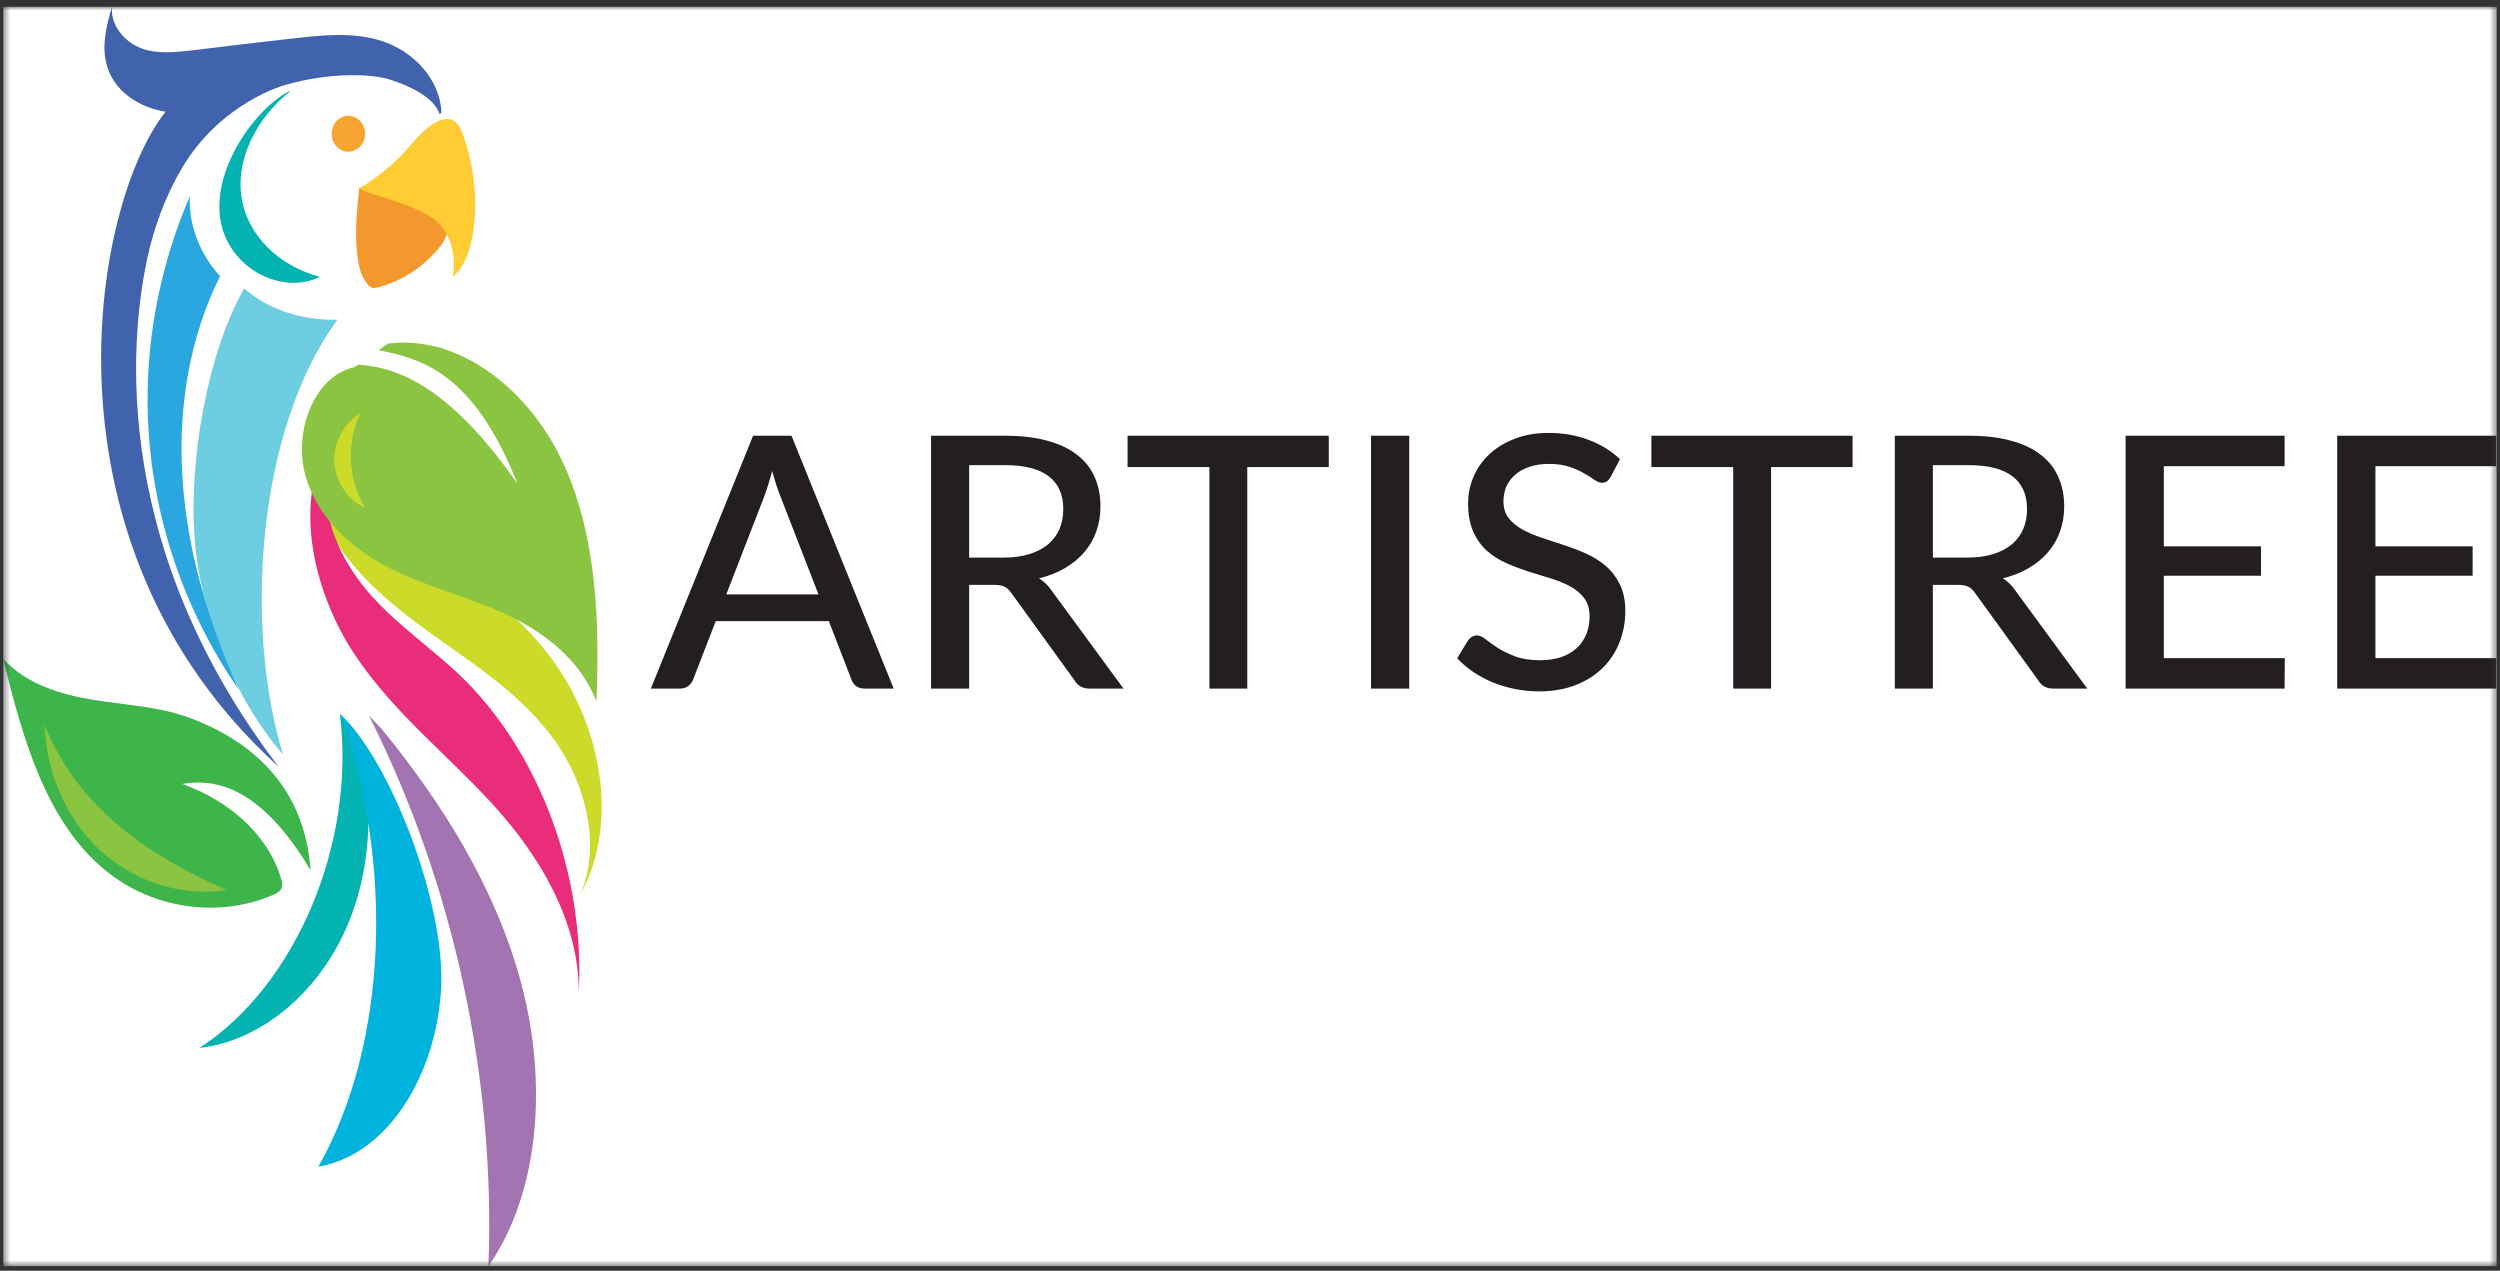 <svg width="362" height="184" viewBox="0 0 362 184" fill="none" xmlns="http://www.w3.org/2000/svg">
<rect x="0" y="0" width="362" height="184" fill="#333333" stroke="none"/>
<g clip-path="url(#clip0_425_115)">
<mask id="mask0_425_115" style="mask-type:luminance" maskUnits="userSpaceOnUse" x="0" y="0" width="362" height="184">
<path d="M361.543 0.946H0.457V183.378H361.543V0.946Z" fill="white"/>
</mask>
<g mask="url(#mask0_425_115)">
<path d="M361.543 0.946H0.457V183.378H361.543V0.946Z" fill="white"/>
<path d="M64.685 32.646C64.472 32.145 64.047 31.825 63.665 31.506C61.242 29.727 58.522 28.404 55.716 27.583L52.018 27.218C51.678 30.503 51.338 33.832 51.763 37.071C51.933 38.53 52.273 39.99 53.165 41.084C53.378 41.358 53.633 41.586 53.931 41.678C54.186 41.723 54.398 41.678 54.653 41.632C58.267 40.72 61.625 38.485 63.963 35.383C64.472 34.608 65.025 33.559 64.685 32.646Z" fill="#F3982C"/>
<path d="M50.445 21.973C51.783 21.973 52.868 20.809 52.868 19.373C52.868 17.937 51.783 16.773 50.445 16.773C49.107 16.773 48.022 17.937 48.022 19.373C48.022 20.809 49.107 21.973 50.445 21.973Z" fill="#F7A430"/>
<path d="M66.98 19.373C66.725 18.643 66.385 17.914 65.748 17.503C64.855 16.956 63.707 17.321 62.814 17.868C60.902 19.054 59.541 21.015 57.969 22.657C56.396 24.299 53.123 26.762 52.018 27.218C52.145 27.948 60.987 29.545 63.664 32.464C65.45 34.425 66.045 37.39 65.535 40.081C67.363 38.576 68.128 36.067 68.51 33.65C69.191 28.86 68.68 23.889 66.98 19.373Z" fill="#FFCC33"/>
<path d="M55.503 6.009C51.21 4.549 46.577 5.097 42.114 5.598C37.353 6.146 32.635 6.693 27.874 7.286C25.366 7.56 22.773 7.879 20.393 6.967C18.012 6.054 15.93 3.591 16.227 0.946C15.419 3.637 14.697 6.556 15.419 9.293C16.44 13.216 20.095 15.542 23.963 16.18C13.252 29.727 4.708 78.76 40.328 111.008C14.697 77.392 19.415 46.375 21.328 37.39C22.221 33.194 23.921 28.359 26.514 24.071C32.082 14.858 41.136 12.349 41.136 12.349C47.852 10.388 53.973 10.707 56.481 11.528C58.989 12.349 62.772 13.9 63.665 16.545L63.92 16.272C63.707 11.391 59.797 7.468 55.503 6.009Z" fill="#4163AE"/>
<path d="M79.732 95.181C72.591 85.693 62.092 80.083 51.72 75.476L46.024 73.423C49.042 81.086 55.291 86.56 61.624 91.166C67.958 95.773 74.716 99.924 79.647 106.31C84.578 112.695 87.256 122 84.026 129.526C89.849 119.036 86.916 104.668 79.732 95.181Z" fill="#CCDB2A"/>
<path d="M49.212 103.391C51.55 122 42.879 142.663 28.894 151.739C37.14 150.827 45.132 144.624 49.51 135.729C53.888 126.835 54.568 115.523 51.21 106.447" fill="#02B3B1"/>
<path d="M49.34 103.573C56.991 124.874 56.226 151.009 46.109 168.935C56.268 167.202 63.239 155.434 63.877 143.027C64.472 130.621 56.439 110.004 49.212 103.345" fill="#00B3DC"/>
<path d="M53.421 103.619C65.705 128.021 71.784 156.164 70.721 183.348C78.202 172.584 79.222 156.756 75.567 142.754C71.911 128.751 64.09 116.344 55.291 105.58" fill="#A274B2"/>
<path d="M66.598 97.78C62.432 93.812 57.756 90.665 53.846 86.332C49.935 81.999 46.789 76.023 47.215 69.774L46.874 65.167C42.666 74.427 45.812 86.423 51.38 94.816C56.991 103.208 64.685 109.183 71.316 116.435C77.947 123.688 83.855 133.221 83.813 143.803C84.706 126.562 78.075 108.773 66.598 97.78Z" fill="#E92D7B"/>
<path d="M48.873 46.284C44.027 46.421 39.096 45.007 35.355 41.769C29.957 51.21 27.449 66.627 28.129 77.209C28.809 88.43 33.783 100.973 40.967 109.229C35.228 90.254 37.353 61.975 48.873 46.284Z" fill="#6DCDE1"/>
<path d="M31.87 39.99C28.979 36.843 27.279 32.601 27.492 28.404C23.411 37.846 21.285 48.154 21.371 58.417C21.498 73.15 26.174 87.791 34.59 99.878C30.127 89.935 26.939 79.353 26.386 68.497C25.834 58.782 27.492 48.747 31.87 39.99Z" fill="#2BA7DF"/>
<path d="M42.071 13.17C36.928 17.23 34.123 23.296 34.973 28.633C35.823 33.969 40.243 38.485 46.322 40.081C42.539 41.951 38.118 40.583 35.483 38.211C26.599 30.274 35.61 16.408 41.859 13.216" fill="#02B3B1"/>
<path d="M44.962 125.923C44.069 113.562 36.078 107.222 27.704 104.029C23.156 102.296 18.267 102.113 13.507 101.338C8.746 100.563 3.815 99.057 0.457 95.408C3.262 106.766 6.578 118.944 15.292 126.06C22.093 131.624 31.657 132.993 39.563 129.572C40.073 129.344 40.626 129.07 40.796 128.523C40.923 128.112 40.838 127.656 40.711 127.246C38.671 120.449 32.677 115.752 26.386 113.516C31.02 112.741 37.608 113.699 44.919 125.923" fill="#3DB54A"/>
<path d="M6.451 104.896C8.704 110.78 12.699 115.797 17.332 119.674C22.008 123.597 27.364 126.47 32.847 128.888C26.514 129.845 19.84 127.839 14.867 123.46C9.936 119.081 6.833 112.422 6.493 105.58" fill="#8BC441"/>
<path d="M81.603 67.175C76.842 56.684 66.683 48.383 56.183 49.751L54.823 50.709C61.072 51.94 68.595 53.993 74.929 70.048C65.833 57.003 58.436 53.172 51.848 52.807L51.295 53.172C45.472 54.449 42.496 62.477 44.196 68.771C45.939 75.065 51.04 79.536 56.439 82.272C61.837 85.009 67.745 86.423 73.229 88.931C78.712 91.486 84.026 95.5 86.363 101.566C86.831 89.89 86.406 77.665 81.603 67.175Z" fill="#8BC441"/>
<path d="M52.188 59.831C49.893 61.154 48.362 63.891 48.405 66.673C48.49 69.638 50.318 72.466 52.911 73.515C50.36 69.592 50.105 64.119 52.188 59.831Z" fill="#CCDB2A"/>
<path d="M118.515 86.066L113.004 71.865C112.608 70.896 112.211 69.673 111.814 68.194C111.625 68.925 111.426 69.605 111.219 70.234C111.03 70.862 110.84 71.423 110.65 71.916L105.166 86.066H118.515ZM129.406 99.705H125.163C124.681 99.705 124.284 99.586 123.973 99.348C123.663 99.11 123.439 98.804 123.301 98.43L120.015 89.941H103.639L100.354 98.43C100.233 98.753 100.009 99.051 99.681 99.322C99.353 99.577 98.957 99.705 98.491 99.705H94.248L109.046 63.095H114.608L129.406 99.705ZM145.35 80.737C146.764 80.737 148.006 80.567 149.076 80.228C150.162 79.887 151.068 79.411 151.792 78.799C152.516 78.171 153.06 77.432 153.422 76.582C153.784 75.715 153.965 74.763 153.965 73.726C153.965 71.619 153.258 70.03 151.843 68.959C150.447 67.888 148.342 67.353 145.531 67.353H140.331V80.737H145.35ZM162.683 99.705H157.768C156.785 99.705 156.069 99.322 155.621 98.558L146.437 85.862C146.143 85.437 145.824 85.139 145.479 84.969C145.134 84.782 144.617 84.689 143.927 84.689H140.331V99.705H134.821V63.095H145.531C147.928 63.095 149.99 63.342 151.714 63.834C153.456 64.31 154.888 64.999 156.009 65.899C157.147 66.783 157.983 67.854 158.518 69.112C159.07 70.37 159.346 71.78 159.346 73.344C159.346 74.619 159.148 75.817 158.751 76.938C158.354 78.06 157.768 79.072 156.992 79.972C156.233 80.856 155.302 81.621 154.198 82.267C153.094 82.913 151.843 83.405 150.447 83.746C151.136 84.153 151.731 84.723 152.232 85.454L162.683 99.705ZM192.403 67.633H180.606V99.705H175.122V67.633H163.273V63.095H192.403V67.633ZM204.059 99.705H198.523V63.095H204.059V99.705ZM233.224 69.061C233.052 69.35 232.87 69.562 232.682 69.698C232.492 69.834 232.249 69.902 231.957 69.902C231.647 69.902 231.293 69.766 230.896 69.494C230.5 69.205 230 68.891 229.395 68.551C228.81 68.194 228.102 67.879 227.274 67.608C226.446 67.319 225.455 67.174 224.3 67.174C223.213 67.174 222.255 67.319 221.427 67.608C220.618 67.879 219.935 68.262 219.385 68.755C218.832 69.231 218.41 69.8 218.116 70.463C217.841 71.109 217.702 71.814 217.702 72.579C217.702 73.565 217.952 74.381 218.453 75.027C218.97 75.672 219.643 76.225 220.471 76.684C221.299 77.143 222.238 77.542 223.29 77.882C224.343 78.222 225.42 78.579 226.525 78.953C227.628 79.31 228.706 79.726 229.758 80.202C230.811 80.677 231.751 81.281 232.578 82.012C233.406 82.726 234.071 83.61 234.569 84.663C235.087 85.7 235.346 86.975 235.346 88.488C235.346 90.102 235.062 91.615 234.493 93.025C233.94 94.436 233.129 95.668 232.061 96.722C230.991 97.776 229.672 98.609 228.102 99.221C226.549 99.815 224.782 100.113 222.799 100.113C221.609 100.113 220.452 99.994 219.333 99.756C218.211 99.535 217.151 99.221 216.149 98.813C215.15 98.388 214.21 97.886 213.331 97.309C212.468 96.714 211.692 96.051 211.002 95.32L212.579 92.72C212.735 92.515 212.917 92.346 213.124 92.21C213.347 92.074 213.598 92.006 213.873 92.006C214.235 92.006 214.649 92.193 215.115 92.566C215.599 92.94 216.185 93.357 216.874 93.816C217.582 94.258 218.418 94.665 219.385 95.039C220.367 95.413 221.557 95.6 222.954 95.6C224.093 95.6 225.109 95.456 226.007 95.167C226.903 94.861 227.655 94.436 228.257 93.892C228.878 93.331 229.352 92.66 229.681 91.878C230.008 91.097 230.171 90.23 230.171 89.278C230.171 88.207 229.921 87.332 229.422 86.652C228.921 85.972 228.257 85.403 227.429 84.944C226.601 84.485 225.662 84.094 224.61 83.771C223.557 83.448 222.48 83.117 221.375 82.777C220.272 82.42 219.194 82.012 218.143 81.553C217.089 81.094 216.149 80.499 215.322 79.768C214.494 79.021 213.829 78.094 213.331 76.99C212.83 75.868 212.579 74.491 212.579 72.86C212.579 71.551 212.838 70.284 213.356 69.061C213.873 67.837 214.624 66.758 215.607 65.823C216.607 64.871 217.832 64.115 219.281 63.554C220.73 62.976 222.385 62.687 224.248 62.687C226.334 62.687 228.249 63.019 229.991 63.682C231.751 64.327 233.276 65.262 234.569 66.486L233.224 69.061ZM268.251 67.633H256.454V99.705H250.969V67.633H239.121V63.095H268.251V67.633ZM284.899 80.737C286.315 80.737 287.556 80.567 288.624 80.228C289.711 79.887 290.617 79.411 291.342 78.799C292.066 78.171 292.609 77.432 292.971 76.582C293.333 75.715 293.515 74.763 293.515 73.726C293.515 71.619 292.807 70.03 291.394 68.959C289.997 67.888 287.892 67.353 285.081 67.353H279.88V80.737H284.899ZM302.232 99.705H297.317C296.334 99.705 295.618 99.322 295.171 98.558L285.986 85.862C285.694 85.437 285.373 85.139 285.03 84.969C284.684 84.782 284.166 84.689 283.477 84.689H279.88V99.705H274.371V63.095H285.081C287.478 63.095 289.539 63.342 291.263 63.834C293.006 64.31 294.438 64.999 295.558 65.899C296.696 66.783 297.532 67.854 298.068 69.112C298.619 70.37 298.896 71.78 298.896 73.344C298.896 74.619 298.697 75.817 298.3 76.938C297.905 78.06 297.317 79.072 296.541 79.972C295.783 80.856 294.852 81.621 293.747 82.267C292.644 82.913 291.394 83.405 289.997 83.746C290.686 84.153 291.282 84.723 291.781 85.454L302.232 99.705ZM330.839 95.294L330.812 99.705H307.787V63.095H330.812V67.506H313.324V79.106H327.397V83.363H313.324V95.294H330.839ZM361.476 95.294L361.451 99.705H338.426V63.095H361.451V67.506H343.963V79.106H358.036V83.363H343.963V95.294H361.476Z" fill="#231F20"/>
</g>
</g>
<defs>
<clipPath id="clip0_425_115">
<rect width="361.086" height="182.432" fill="white" transform="translate(0.457 0.946)"/>
</clipPath>
</defs>
</svg>
